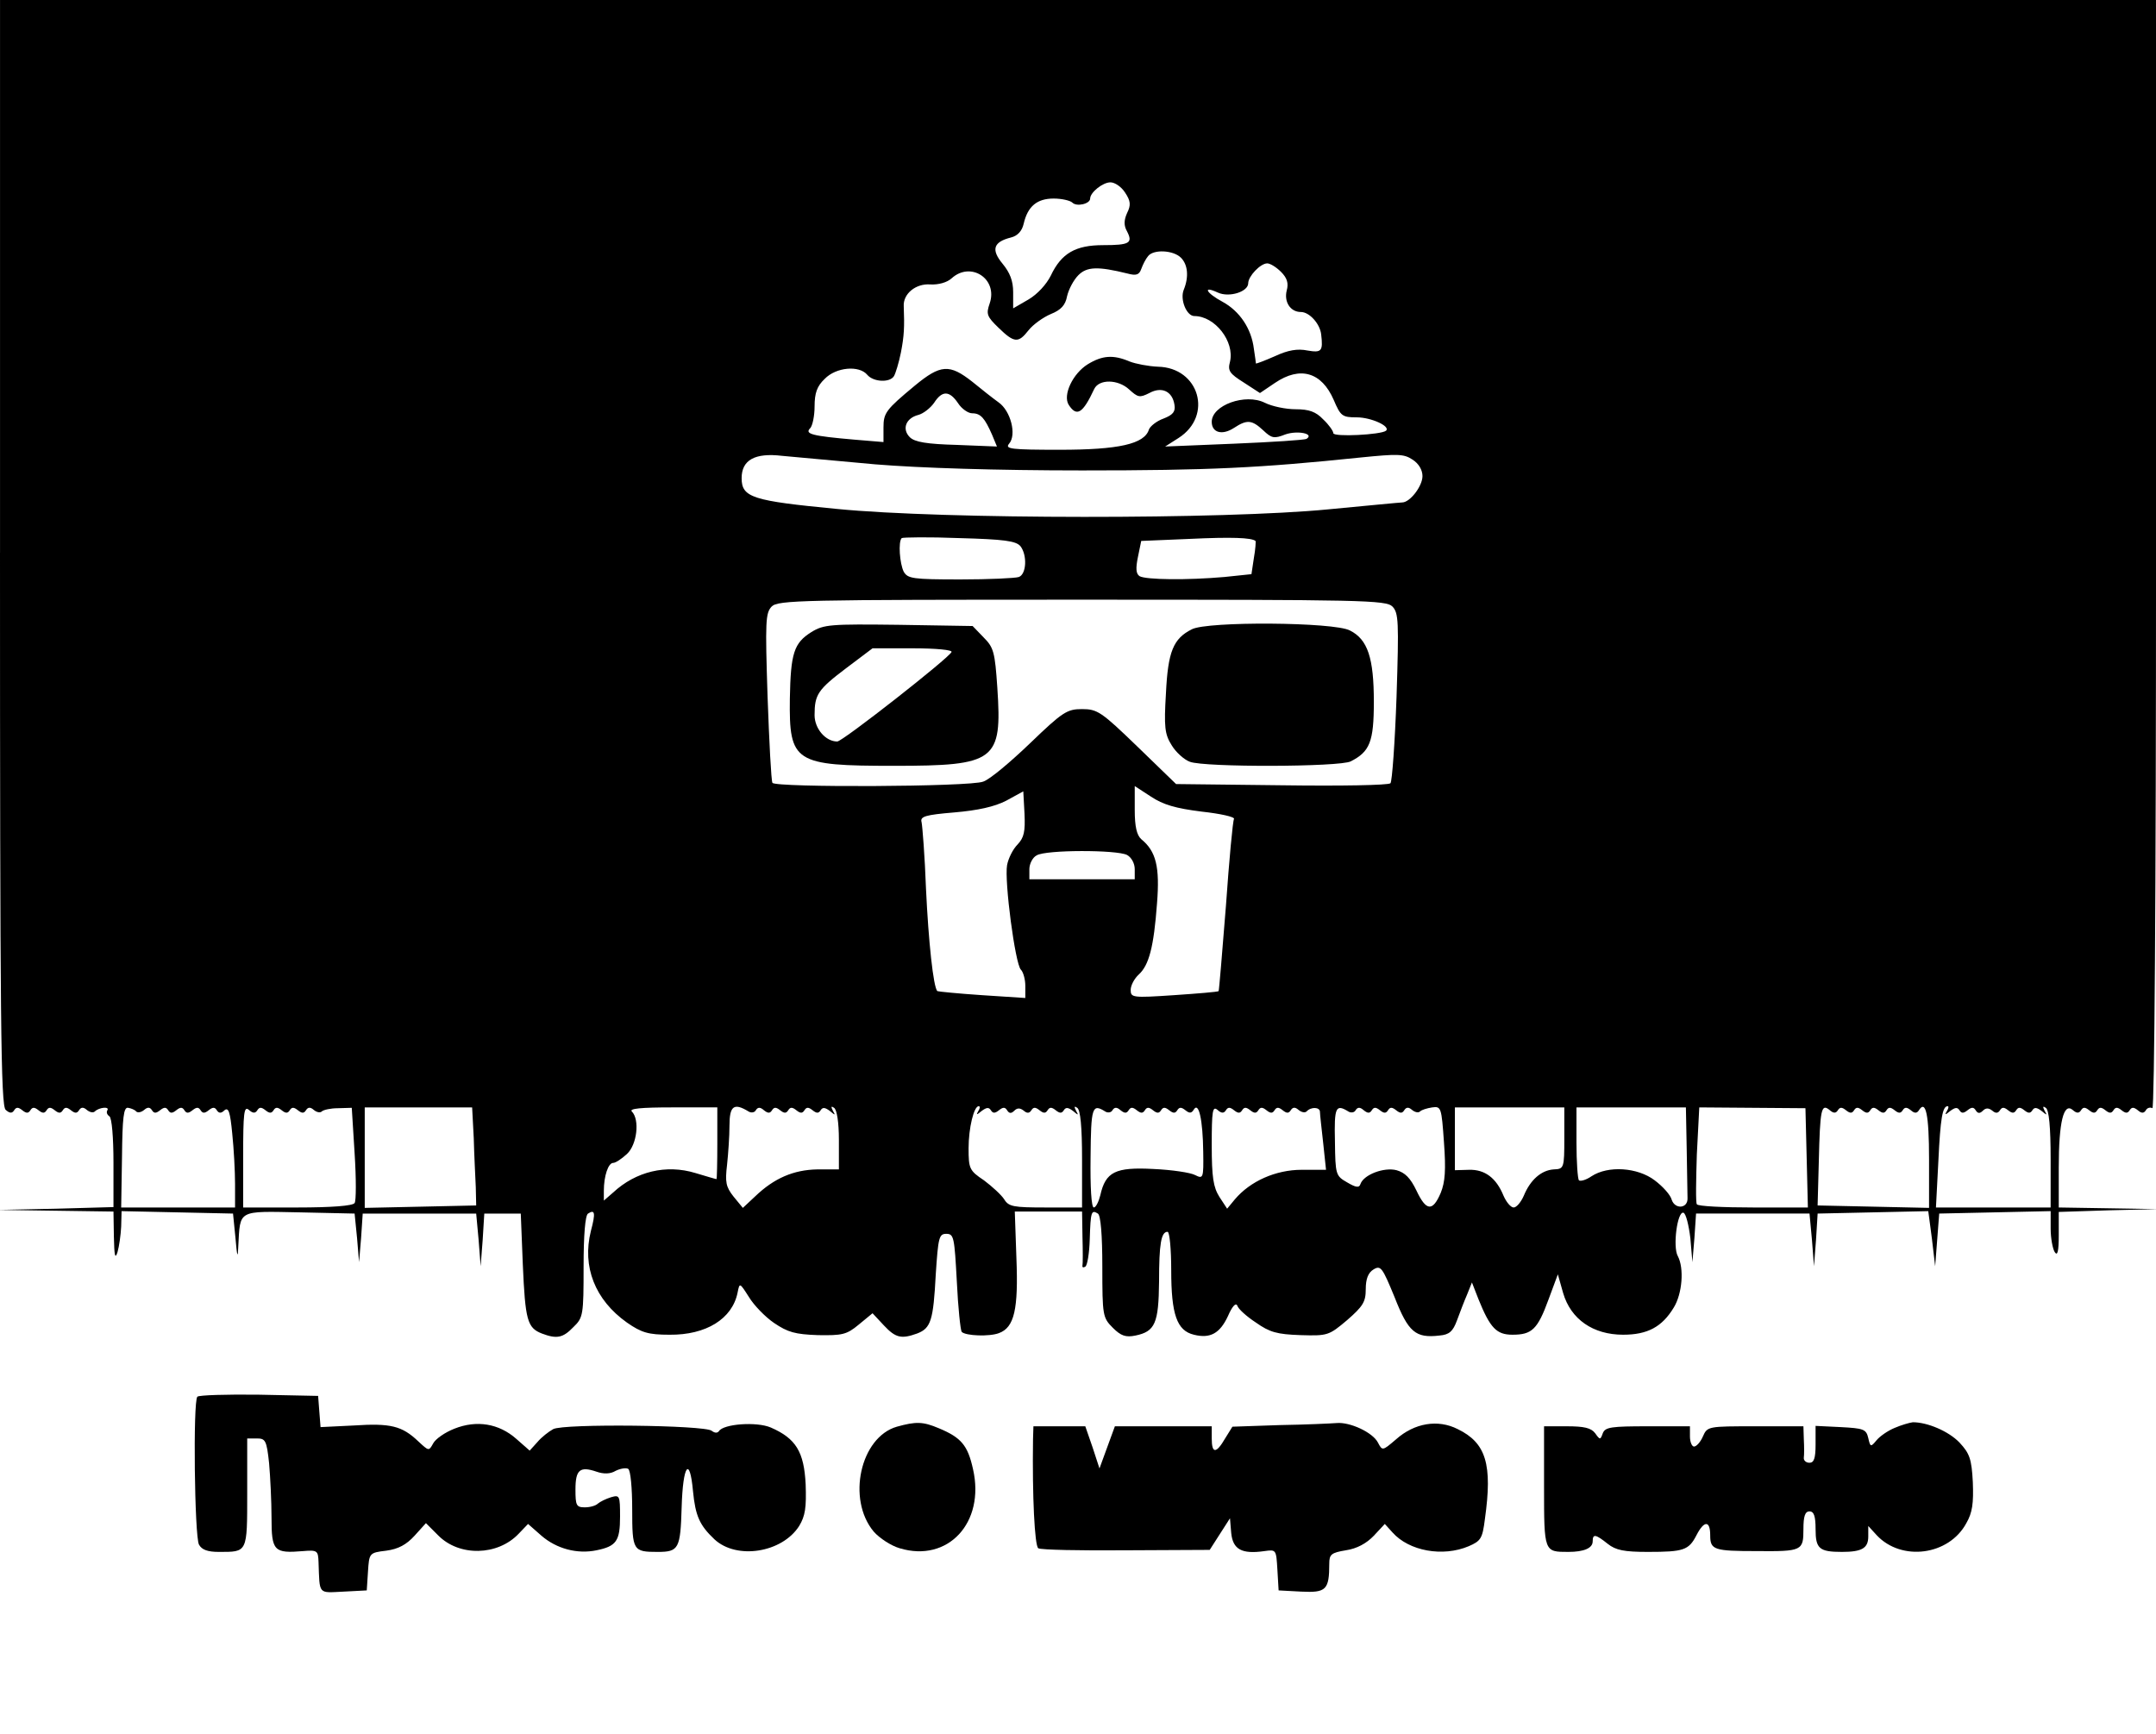 <?xml version="1.0" standalone="no"?>
<!DOCTYPE svg PUBLIC "-//W3C//DTD SVG 20010904//EN"
 "http://www.w3.org/TR/2001/REC-SVG-20010904/DTD/svg10.dtd">
<svg version="1.0" xmlns="http://www.w3.org/2000/svg"
 width="532pt" height="428pt" viewBox="0 0 532 428"
 preserveAspectRatio="xMidYMid meet">
<g transform="translate(0,428) scale(0.1,-0.1)"
fill="#000000" stroke="none">
<path d="M0 2916 c0 -1162 2 -1365 14 -1375 10 -9 16 -9 21 -1 5 8 10 8 20 0
10 -8 15 -8 20 0 5 8 10 8 20 0 10 -8 15 -8 20 0 5 8 10 8 20 0 10 -8 15 -8
20 0 5 8 10 8 20 0 10 -8 15 -8 20 0 5 8 11 8 19 1 7 -6 16 -8 20 -4 10 10 37
13 31 3 -3 -5 -1 -11 5 -15 6 -4 10 -52 10 -115 l0 -109 -142 -4 -143 -3 143
-2 142 -2 1 -62 c1 -47 3 -57 9 -38 4 14 8 42 9 63 l1 38 138 -3 137 -3 6 -60
c4 -48 6 -52 7 -20 5 90 -3 86 151 83 l136 -3 6 -60 5 -60 5 60 4 60 140 0
140 0 6 -65 5 -65 5 65 4 65 45 0 45 0 5 -125 c6 -138 11 -157 47 -171 37 -14
52 -11 78 16 24 23 25 30 25 149 0 78 4 127 11 131 17 11 19 2 7 -43 -22 -88
10 -170 89 -226 36 -25 53 -30 105 -30 90 -1 155 39 168 104 5 25 5 25 28 -11
12 -20 40 -49 62 -64 34 -23 52 -28 108 -30 60 -1 71 1 101 26 l34 28 28 -30
c29 -31 43 -34 82 -20 34 13 40 32 46 146 6 91 8 100 26 100 19 0 20 -9 26
-118 3 -64 9 -120 12 -124 10 -10 69 -12 92 -3 38 14 48 59 43 185 l-4 115 83
0 83 0 1 -62 c1 -35 1 -67 0 -71 -1 -5 2 -6 7 -3 5 3 10 33 11 68 2 68 4 73
20 63 7 -4 11 -53 11 -131 0 -121 1 -126 26 -151 20 -20 32 -24 56 -19 48 10
57 30 58 133 0 93 5 123 21 123 5 0 9 -43 9 -95 0 -109 14 -149 56 -159 40
-10 64 3 84 46 10 23 19 34 23 26 2 -8 23 -27 46 -42 34 -24 52 -29 110 -31
67 -2 70 -1 115 37 39 34 46 45 46 76 0 26 6 41 19 49 18 11 22 5 52 -68 34
-87 52 -102 111 -95 24 2 33 10 43 37 7 19 18 48 25 64 l12 30 16 -41 c29 -72
45 -88 84 -88 48 0 62 13 89 87 l23 62 13 -46 c19 -65 74 -103 148 -103 60 0
96 19 125 67 21 34 26 97 10 127 -13 23 -1 112 14 107 6 -2 13 -30 17 -63 l5
-59 5 60 4 60 140 0 140 0 6 -65 5 -65 5 65 4 65 137 3 136 3 9 -68 8 -68 5
65 5 65 138 3 137 3 0 -43 c0 -24 5 -50 10 -58 7 -11 10 2 10 42 l0 57 123 4
122 3 -122 2 -123 2 0 99 c0 112 12 160 34 142 10 -9 16 -9 21 -1 5 8 10 8 20
0 10 -8 15 -8 20 0 5 8 10 8 20 0 10 -8 15 -8 20 0 5 8 10 8 20 0 10 -8 15 -8
20 0 5 8 10 8 20 0 9 -8 15 -8 20 0 3 6 11 8 16 5 5 -4 9 521 9 1364 l0 1371
-2660 0 -2660 0 0 -1364z m2776 889 c14 -21 15 -31 5 -51 -8 -18 -8 -31 0 -45
15 -29 6 -34 -59 -34 -68 0 -103 -20 -129 -75 -11 -22 -33 -46 -55 -59 l-38
-22 0 40 c0 28 -8 48 -26 70 -29 35 -23 54 21 65 16 4 27 16 31 34 10 43 33
62 74 62 20 0 41 -5 46 -10 11 -11 44 -3 44 10 0 15 31 40 50 40 11 0 27 -11
36 -25z m138 -161 c17 -17 20 -47 7 -79 -10 -24 7 -65 26 -65 51 0 100 -63 88
-113 -6 -22 -1 -29 34 -51 l40 -26 37 25 c62 42 115 27 145 -42 17 -40 21 -43
57 -43 35 0 84 -22 72 -33 -12 -10 -130 -16 -130 -6 0 5 -11 21 -25 34 -18 19
-35 25 -68 25 -24 0 -58 7 -76 16 -48 24 -131 -6 -131 -47 0 -27 26 -34 55
-15 32 21 44 20 72 -6 21 -20 27 -21 55 -10 29 10 72 2 52 -11 -5 -3 -85 -8
-179 -12 l-170 -7 33 21 c86 55 51 174 -51 176 -23 1 -55 7 -70 13 -40 17 -67
15 -103 -7 -37 -23 -62 -76 -47 -100 20 -31 35 -21 63 39 12 25 59 24 86 -1
22 -20 26 -21 50 -9 31 17 57 4 62 -29 3 -17 -4 -25 -27 -34 -17 -6 -33 -19
-36 -27 -11 -36 -75 -50 -220 -50 -121 0 -136 2 -125 15 19 22 4 81 -26 102
-14 10 -43 33 -65 51 -56 44 -78 43 -142 -10 -71 -59 -77 -67 -77 -103 l0 -36
-72 6 c-104 9 -123 14 -109 28 6 6 11 31 11 54 0 33 6 50 25 68 28 29 85 34
105 10 15 -18 56 -20 66 -3 4 7 12 33 17 58 8 41 9 63 7 114 -2 31 30 57 66
54 20 -1 41 5 52 15 47 43 115 -1 94 -62 -9 -26 -7 -32 22 -60 39 -38 49 -38
74 -6 11 14 36 32 55 40 25 10 36 22 40 44 4 17 16 40 28 52 21 21 48 22 121
4 22 -6 29 -3 34 11 4 11 11 25 17 32 13 17 62 15 81 -4z m247 -35 c15 -15 19
-28 14 -46 -7 -28 9 -53 35 -53 21 0 47 -29 50 -55 5 -42 1 -46 -34 -40 -24 5
-48 1 -80 -14 -25 -11 -46 -19 -47 -18 0 1 -2 17 -5 36 -6 50 -35 93 -77 116
-41 22 -51 41 -12 23 28 -13 75 2 75 23 0 17 30 49 47 49 7 0 22 -9 34 -21z
m-797 -324 c9 -14 25 -25 35 -25 21 0 31 -12 49 -53 l12 -29 -99 4 c-74 2
-104 7 -116 19 -20 20 -10 47 21 55 12 3 30 17 39 30 20 31 38 30 59 -1z
m-204 -151 c110 -9 299 -15 510 -15 314 0 437 6 688 32 90 9 106 9 127 -5 16
-10 25 -26 25 -41 0 -25 -31 -65 -50 -65 -5 0 -87 -8 -182 -17 -254 -25 -950
-25 -1213 1 -208 20 -235 28 -235 76 0 45 33 63 100 55 30 -3 134 -12 230 -21z
m358 -202 c17 -22 15 -69 -4 -76 -9 -3 -74 -6 -144 -6 -118 0 -130 2 -140 19
-10 20 -14 74 -5 83 3 2 67 3 142 0 111 -3 140 -7 151 -20z m580 13 c1 -1 0
-20 -4 -42 l-6 -40 -67 -7 c-91 -8 -193 -7 -209 2 -9 6 -10 19 -4 48 l8 39
119 5 c105 5 153 3 163 -5z m338 -162 c15 -16 16 -36 10 -223 -4 -113 -11
-209 -15 -213 -5 -5 -125 -7 -269 -5 l-260 3 -96 93 c-88 85 -98 92 -136 92
-37 0 -48 -7 -128 -84 -49 -47 -100 -90 -116 -95 -32 -13 -512 -15 -520 -3 -3
5 -8 101 -12 213 -6 186 -5 206 10 222 16 16 72 17 766 17 694 0 750 -1 766
-17z m-471 -506 c46 -5 82 -13 80 -18 -3 -4 -12 -101 -20 -215 -9 -114 -17
-209 -18 -210 -2 -2 -51 -6 -110 -10 -103 -7 -107 -6 -107 13 0 11 9 28 20 38
25 23 37 67 45 176 7 89 -2 128 -39 158 -11 10 -16 31 -16 72 l0 59 40 -26
c30 -20 61 -29 125 -37z m-454 -81 c-12 -12 -23 -35 -26 -51 -7 -39 20 -244
34 -258 6 -6 11 -24 11 -40 l0 -30 -107 7 c-60 4 -109 9 -110 10 -10 9 -22
124 -28 251 -3 83 -9 157 -11 166 -4 14 9 18 81 24 58 5 99 14 128 29 l42 23
3 -55 c2 -44 -1 -59 -17 -76z m270 -26 c11 -6 19 -21 19 -35 l0 -25 -130 0
-130 0 0 25 c0 13 8 29 18 34 22 14 198 14 223 1z m-2445 -633 c4 -4 13 -2 20
4 8 7 14 7 19 -1 5 -8 10 -8 20 0 10 8 15 8 20 0 5 -8 10 -8 20 0 10 8 15 8
20 0 5 -8 10 -8 20 0 10 8 15 8 20 0 5 -8 10 -8 20 0 10 8 15 8 20 0 5 -8 11
-8 19 0 10 8 14 -5 19 -57 4 -38 7 -94 7 -125 l0 -58 -140 0 -141 0 2 124 c1
98 4 124 15 122 7 -1 17 -5 20 -9z m299 3 c5 8 10 8 20 0 10 -8 15 -8 20 0 5
8 10 8 20 0 10 -8 15 -8 20 0 5 8 10 8 20 0 10 -8 15 -8 20 0 5 8 11 8 19 1 7
-6 16 -8 20 -4 4 4 22 8 40 8 l34 1 7 -112 c4 -62 4 -118 0 -123 -4 -7 -57
-11 -141 -11 l-134 0 0 126 c0 108 2 125 14 115 10 -9 16 -9 21 -1z m534 -69
c1 -42 4 -96 5 -121 l1 -45 -137 -3 -138 -3 0 124 0 124 133 0 132 0 4 -76z
m601 -13 c0 -48 -1 -88 -2 -88 -2 0 -25 7 -52 15 -72 22 -147 4 -203 -48 l-23
-20 0 24 c0 37 11 69 23 69 6 0 21 10 34 22 25 23 32 85 12 105 -7 7 22 10
100 10 l111 0 0 -89z m77 79 c6 -4 15 -3 18 3 5 8 11 8 20 0 10 -8 15 -8 20 0
5 8 10 8 20 0 10 -8 15 -8 20 0 5 8 10 8 20 0 10 -8 15 -8 20 0 5 8 10 8 20 0
10 -8 15 -8 20 0 5 8 11 7 23 -2 13 -11 14 -11 7 1 -5 10 -4 12 3 7 7 -4 12
-36 12 -79 l0 -73 -53 0 c-59 -1 -107 -22 -153 -66 l-31 -29 -23 28 c-19 24
-21 36 -16 78 3 28 6 71 6 97 0 49 11 57 47 35z m567 1 c-6 -10 -4 -10 8 0 12
9 18 10 23 2 5 -8 10 -8 20 0 10 8 15 8 20 0 5 -8 10 -9 18 -1 7 7 14 7 23 0
8 -7 14 -7 19 1 5 8 10 8 20 0 10 -8 15 -8 20 0 5 8 10 8 20 0 10 -8 15 -8 20
0 5 8 11 7 23 -2 13 -11 14 -11 7 1 -5 10 -4 12 3 7 8 -5 12 -47 12 -127 l0
-119 -90 0 c-79 0 -91 2 -102 20 -7 11 -30 32 -50 47 -36 24 -38 29 -38 79 0
50 13 104 25 104 4 0 3 -6 -1 -12z m313 -1 c6 -4 15 -3 18 3 5 8 11 8 20 0 10
-8 15 -8 20 0 5 8 10 8 20 0 10 -8 15 -8 20 0 5 8 10 8 20 0 10 -8 15 -8 20 0
5 8 10 8 20 0 10 -8 15 -8 20 0 5 8 10 8 20 0 10 -8 15 -8 21 2 12 19 22 -25
23 -105 1 -65 0 -67 -20 -57 -11 6 -57 13 -103 15 -94 5 -118 -7 -131 -65 -4
-16 -11 -30 -16 -30 -6 0 -9 50 -8 124 1 124 4 133 36 113z m298 3 c5 8 10 8
20 0 10 -8 15 -8 20 0 5 8 10 8 20 0 10 -8 15 -8 20 0 5 8 10 8 20 0 10 -8 15
-8 20 0 5 8 10 8 20 0 10 -8 15 -8 20 0 5 8 11 8 19 1 7 -6 16 -8 20 -4 11 12
33 11 33 -1 0 -6 4 -41 8 -77 l7 -66 -60 0 c-64 0 -127 -28 -165 -73 l-19 -23
-19 29 c-15 24 -19 48 -19 128 0 84 2 97 14 87 10 -9 16 -9 21 -1z m302 -3 c6
-4 15 -3 18 3 5 8 11 8 20 0 10 -8 15 -8 20 0 5 8 10 8 20 0 10 -8 15 -8 20 0
5 8 10 8 20 0 10 -8 15 -8 20 0 5 8 11 8 19 1 7 -6 16 -8 20 -4 4 4 17 8 30
10 22 3 23 0 29 -86 5 -68 3 -98 -8 -125 -20 -47 -36 -45 -60 6 -15 31 -28 44
-49 50 -31 8 -81 -11 -89 -34 -3 -10 -11 -9 -33 4 -28 16 -29 19 -30 101 -2
85 2 93 33 74z m533 -66 c0 -74 -1 -76 -26 -77 -31 -2 -58 -26 -74 -65 -7 -16
-18 -29 -25 -29 -7 0 -18 13 -25 29 -18 44 -46 65 -85 64 l-35 -1 0 77 0 78
135 0 135 0 0 -76z m302 -28 c1 -57 2 -111 2 -120 1 -26 -31 -28 -39 -4 -3 12
-22 33 -42 48 -42 32 -115 37 -156 10 -13 -9 -27 -13 -31 -10 -3 4 -6 45 -6
93 l0 87 135 0 135 0 2 -104z m296 -20 l3 -123 -135 0 c-74 0 -137 3 -139 8
-3 4 -2 59 0 123 l6 116 131 -1 131 -1 3 -122z m77 117 c5 8 10 8 20 0 10 -8
15 -8 20 0 5 8 10 8 20 0 10 -8 15 -8 20 0 5 8 10 8 20 0 10 -8 15 -8 20 0 5
8 10 8 20 0 10 -8 15 -8 20 0 5 8 10 8 20 0 9 -8 15 -8 20 0 17 27 25 -11 25
-121 l0 -120 -137 3 -138 3 3 110 c3 127 6 142 26 126 10 -9 16 -9 21 -1z
m269 -2 c-6 -10 -4 -10 8 0 12 9 18 10 23 2 5 -8 10 -8 20 0 10 8 15 8 20 0 5
-8 10 -9 18 -1 7 7 14 7 23 0 8 -7 14 -7 19 1 5 8 10 8 20 0 10 -8 15 -8 20 0
5 8 10 8 20 0 10 -8 15 -8 20 0 5 8 11 7 23 -2 13 -11 14 -11 7 1 -5 10 -4 12
3 7 8 -5 12 -47 12 -127 l0 -119 -141 0 -142 0 6 115 c5 105 10 135 23 135 3
0 2 -6 -2 -12z"/>
<path d="M2002 2720 c-43 -27 -51 -52 -53 -164 -2 -158 11 -166 257 -166 251
0 267 12 255 192 -6 89 -9 100 -34 125 l-27 28 -183 3 c-168 2 -184 1 -215
-18z m346 -49 c-5 -14 -269 -221 -282 -221 -29 0 -56 32 -56 65 0 51 8 63 78
116 l65 49 99 0 c58 0 98 -4 96 -9z"/>
<path d="M2941 2727 c-46 -23 -59 -55 -64 -158 -5 -83 -3 -101 14 -128 10 -17
31 -36 45 -41 36 -14 370 -13 397 1 47 24 57 48 57 147 0 108 -15 154 -59 176
-39 21 -352 23 -390 3z"/>
<path d="M487 833 c-11 -11 -7 -345 4 -365 7 -13 22 -18 49 -18 71 0 70 -3 70
146 l0 134 24 0 c21 0 24 -5 30 -61 3 -34 6 -95 6 -135 0 -82 6 -88 78 -82 35
3 37 1 38 -27 3 -82 -2 -76 62 -73 l57 3 3 46 c3 46 3 47 45 52 30 4 50 15 70
37 l28 31 30 -30 c52 -53 147 -51 199 4 l23 24 33 -29 c37 -32 88 -46 136 -36
49 10 58 23 58 83 0 52 -1 54 -22 48 -13 -4 -27 -11 -33 -16 -5 -5 -19 -9 -32
-9 -21 0 -23 5 -23 44 0 49 11 58 52 44 17 -6 34 -6 47 2 12 6 26 8 31 5 6 -3
10 -48 10 -100 0 -102 2 -105 63 -105 52 0 56 8 59 110 3 105 20 128 28 40 6
-61 16 -84 53 -119 55 -51 167 -33 209 33 15 25 18 45 16 103 -4 80 -24 113
-86 140 -35 15 -117 9 -128 -9 -4 -5 -10 -5 -18 1 -17 14 -366 18 -391 4 -11
-6 -29 -20 -39 -32 l-19 -21 -33 29 c-43 38 -98 47 -153 25 -23 -9 -46 -25
-52 -36 -11 -20 -11 -19 -37 5 -40 38 -68 45 -159 39 l-82 -4 -3 38 -3 39
-146 3 c-80 1 -148 -1 -152 -5z"/>
<path d="M2213 759 c-90 -26 -124 -179 -57 -259 14 -16 43 -35 64 -41 119 -36
211 63 181 195 -13 59 -29 78 -84 101 -40 17 -57 17 -104 4z"/>
<path d="M3158 763 l-117 -4 -18 -29 c-22 -38 -33 -38 -33 0 l0 30 -119 0
-120 0 -19 -52 -19 -52 -17 52 -18 52 -64 0 -64 0 -1 -32 c-2 -141 4 -263 13
-269 6 -4 103 -6 217 -5 l206 1 25 39 25 39 3 -36 c4 -41 26 -53 82 -45 29 4
29 4 32 -46 l3 -51 56 -3 c61 -3 69 4 69 69 0 23 5 27 41 33 27 4 51 17 69 36
l27 29 19 -21 c41 -46 124 -61 188 -34 30 13 34 19 40 67 19 135 3 188 -67
222 -49 25 -107 15 -152 -25 -34 -29 -34 -29 -45 -8 -13 25 -69 51 -102 48
-13 -1 -76 -4 -140 -5z"/>
<path d="M4675 756 c-17 -7 -37 -21 -45 -31 -14 -17 -15 -16 -20 6 -5 22 -12
24 -68 27 l-62 3 0 -46 c0 -34 -4 -45 -15 -45 -9 0 -15 6 -14 13 1 6 1 27 0
45 l-1 32 -118 0 c-117 0 -119 0 -130 -25 -6 -14 -16 -25 -22 -25 -5 0 -10 11
-10 25 l0 25 -104 0 c-90 0 -105 -2 -111 -17 -6 -17 -7 -17 -19 0 -10 13 -27
17 -70 17 l-56 0 0 -149 c0 -162 0 -161 60 -161 38 0 60 9 60 26 0 19 7 18 37
-6 20 -16 41 -20 99 -20 88 0 101 4 120 41 19 37 34 37 34 0 0 -36 9 -39 115
-39 112 -1 115 1 115 54 0 32 4 44 15 44 11 0 15 -12 15 -44 0 -48 9 -56 65
-56 49 0 65 9 65 38 l0 26 21 -23 c61 -65 178 -50 221 30 15 26 18 49 16 101
-3 58 -8 71 -33 98 -27 28 -79 50 -115 50 -8 -1 -29 -7 -45 -14z"/>
</g>
</svg>
